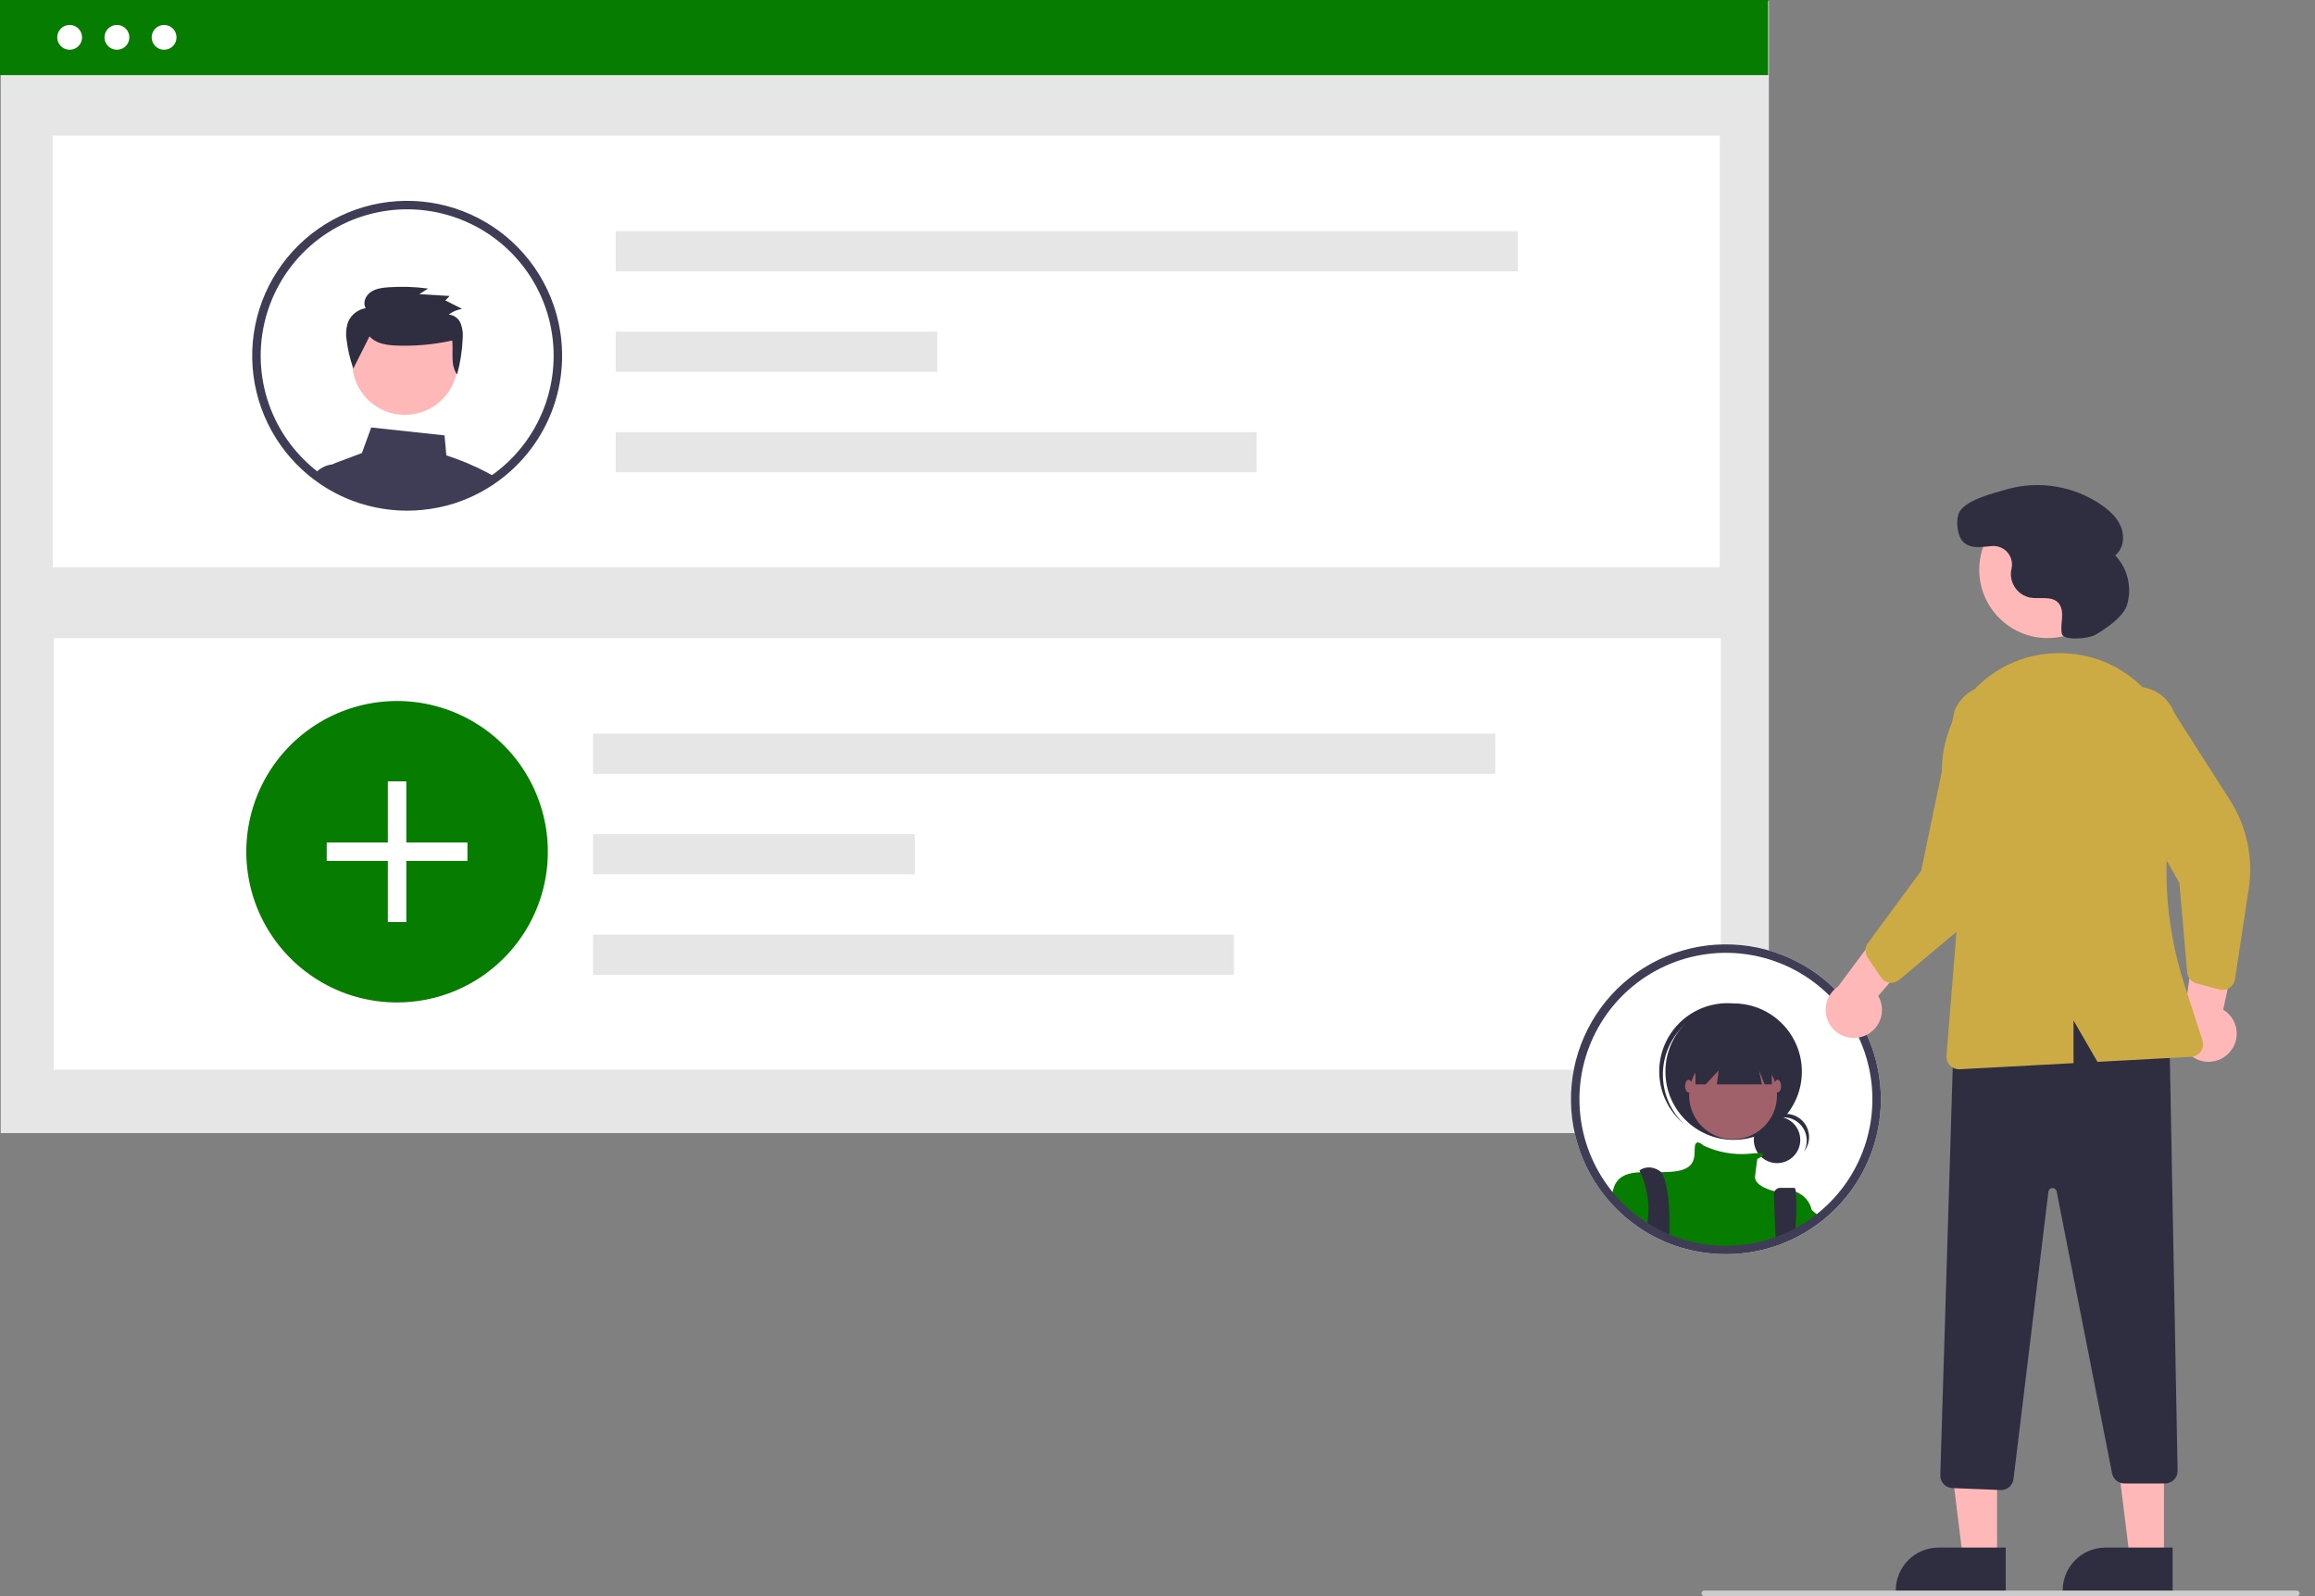 <svg width="116" height="80" viewBox="0 0 116 80" fill="none" xmlns="http://www.w3.org/2000/svg">
<rect x="0" y="0" width="116" height="80" fill="#808080" stroke="none"/>
<g clip-path="url(#clip0_2609_8097)">
<path d="M12.978 8.407C13.313 8.407 13.585 8.136 13.585 7.8C13.585 7.465 13.313 7.194 12.978 7.194C12.643 7.194 12.371 7.465 12.371 7.8C12.371 8.136 12.643 8.407 12.978 8.407Z" fill="white"/>
<path d="M15.281 8.407C15.616 8.407 15.888 8.136 15.888 7.8C15.888 7.465 15.616 7.194 15.281 7.194C14.945 7.194 14.674 7.465 14.674 7.8C14.674 8.136 14.945 8.407 15.281 8.407Z" fill="white"/>
<path d="M17.585 8.407C17.921 8.407 18.192 8.136 18.192 7.8C18.192 7.465 17.921 7.194 17.585 7.194C17.25 7.194 16.979 7.465 16.979 7.8C16.979 8.136 17.25 8.407 17.585 8.407Z" fill="white"/>
<path d="M88.57 9.226H11.504V9.655H88.57V9.226Z" fill="white"/>
<path d="M88.634 0.05H0.037V56.792H88.634V0.05Z" fill="#E6E6E6"/>
<path d="M88.597 0H0V3.764H88.597V0Z" fill="#077D00"/>
<path d="M86.175 6.8H2.645V28.43H86.175V6.8Z" fill="white"/>
<path d="M86.228 31.985H2.697V53.615H86.228V31.985Z" fill="white"/>
<path d="M76.058 11.585H30.852V13.6H76.058V11.585Z" fill="#E6E6E6"/>
<path d="M46.97 16.622H30.852V18.637H46.97V16.622Z" fill="#E6E6E6"/>
<path d="M62.962 21.659H30.852V23.674H62.962V21.659Z" fill="#E6E6E6"/>
<path d="M27.451 42.689C27.453 44.156 27.026 45.592 26.223 46.819C26.054 47.077 25.87 47.325 25.67 47.561C25.202 48.115 24.657 48.6 24.051 49C23.886 49.109 23.717 49.211 23.543 49.306C22.637 49.807 21.638 50.115 20.608 50.21C20.374 50.233 20.136 50.244 19.895 50.244C19.237 50.245 18.582 50.159 17.946 49.989C17.585 49.894 17.233 49.772 16.891 49.623C16.716 49.547 16.546 49.465 16.379 49.377C15.978 49.166 15.597 48.919 15.241 48.64C15.075 48.511 14.915 48.375 14.762 48.232C13.841 47.379 13.148 46.311 12.744 45.123C12.34 43.935 12.238 42.666 12.448 41.429C12.657 40.192 13.171 39.027 13.944 38.038C14.716 37.05 15.723 36.269 16.873 35.767C18.022 35.265 19.279 35.057 20.529 35.162C21.779 35.267 22.983 35.682 24.033 36.369C25.083 37.056 25.945 37.993 26.542 39.097C27.138 40.2 27.451 41.435 27.451 42.689V42.689Z" fill="#077D00"/>
<path d="M20.36 39.162H19.434V46.214H20.36V39.162Z" fill="white"/>
<path d="M23.423 42.225H16.371V43.151H23.423V42.225Z" fill="white"/>
<path d="M74.925 36.77H29.719V38.785H74.925V36.77Z" fill="#E6E6E6"/>
<path d="M45.837 41.807H29.719V43.821H45.837V41.807Z" fill="#E6E6E6"/>
<path d="M61.83 46.844H29.719V48.859H61.83V46.844Z" fill="#E6E6E6"/>
<path d="M5.859 2.495C6.203 2.495 6.482 2.216 6.482 1.872C6.482 1.529 6.203 1.25 5.859 1.25C5.515 1.25 5.236 1.529 5.236 1.872C5.236 2.216 5.515 2.495 5.859 2.495Z" fill="white"/>
<path d="M8.222 2.495C8.566 2.495 8.845 2.216 8.845 1.872C8.845 1.529 8.566 1.25 8.222 1.25C7.878 1.25 7.6 1.529 7.6 1.872C7.6 2.216 7.878 2.495 8.222 2.495Z" fill="white"/>
<path d="M3.49 2.495C3.834 2.495 4.112 2.216 4.112 1.872C4.112 1.529 3.834 1.25 3.49 1.25C3.146 1.25 2.867 1.529 2.867 1.872C2.867 2.216 3.146 2.495 3.49 2.495Z" fill="white"/>
<path d="M24.426 23.691C23.765 23.343 23.076 23.053 22.365 22.824L22.275 21.822L18.601 21.426L18.134 22.707L16.815 23.202C16.768 23.22 16.723 23.243 16.681 23.272H16.68C16.606 23.322 16.544 23.386 16.496 23.46C16.448 23.535 16.416 23.619 16.401 23.707C16.387 23.794 16.39 23.883 16.411 23.969L16.481 24.254C16.581 24.314 16.684 24.372 16.787 24.426L16.853 24.459C17.003 24.537 17.157 24.611 17.314 24.68C17.346 24.693 17.381 24.707 17.413 24.721C17.416 24.723 17.417 24.723 17.42 24.724C17.494 24.755 17.568 24.784 17.643 24.812C17.89 24.906 18.142 24.987 18.398 25.055C19.052 25.229 19.725 25.317 20.401 25.317C20.648 25.317 20.892 25.305 21.133 25.282C21.684 25.231 22.228 25.121 22.756 24.954C22.757 24.954 22.759 24.953 22.76 24.953C23.093 24.846 23.419 24.718 23.734 24.567C23.736 24.565 23.738 24.565 23.74 24.564C23.811 24.53 23.879 24.494 23.949 24.459L23.982 24.443C24.038 24.413 24.094 24.384 24.15 24.353C24.289 24.277 24.426 24.196 24.561 24.109C24.598 24.087 24.635 24.063 24.672 24.038C24.725 24.003 24.778 23.967 24.83 23.93C24.7 23.846 24.565 23.767 24.426 23.691Z" fill="#3F3D56"/>
<path d="M17.53 24.309L17.3 23.27H16.7C16.694 23.271 16.688 23.271 16.682 23.272H16.68C16.464 23.29 16.256 23.362 16.075 23.481C15.953 23.559 15.843 23.657 15.752 23.771C15.93 23.906 16.116 24.032 16.307 24.151L16.315 24.156C16.369 24.189 16.425 24.223 16.481 24.255C16.581 24.314 16.684 24.372 16.788 24.426L16.853 24.459C17.004 24.538 17.157 24.611 17.314 24.68C17.346 24.694 17.381 24.708 17.413 24.721C17.416 24.723 17.418 24.723 17.42 24.724C17.494 24.755 17.568 24.784 17.643 24.812L17.53 24.309Z" fill="#3F3D56"/>
<path d="M20.293 20.793C21.754 20.793 22.939 19.608 22.939 18.147C22.939 16.685 21.754 15.501 20.293 15.501C18.831 15.501 17.646 16.685 17.646 18.147C17.646 19.608 18.831 20.793 20.293 20.793Z" fill="#FFB8B8"/>
<path d="M18.516 16.858C18.79 17.182 19.254 17.273 19.681 17.311C20.681 17.366 21.684 17.284 22.662 17.067C22.722 17.655 22.557 18.288 22.903 18.771C23.065 18.186 23.159 17.584 23.184 16.978C23.209 16.718 23.175 16.456 23.084 16.211C23.036 16.088 22.953 15.981 22.847 15.903C22.741 15.824 22.615 15.777 22.483 15.767C22.68 15.618 22.911 15.519 23.155 15.48L22.315 15.057L22.531 14.836L21.01 14.743L21.45 14.463C20.787 14.372 20.116 14.351 19.449 14.4C19.139 14.423 18.815 14.466 18.564 14.646C18.312 14.825 18.167 15.182 18.323 15.446C18.128 15.478 17.944 15.559 17.789 15.682C17.634 15.805 17.513 15.966 17.438 16.149C17.342 16.439 17.319 16.749 17.37 17.05C17.428 17.534 17.54 18.01 17.706 18.468L18.516 16.858Z" fill="#2F2E41"/>
<path d="M27.735 15.278C27.364 14.211 26.764 13.239 25.979 12.428C25.193 11.616 24.239 10.986 23.185 10.582C22.131 10.177 21.001 10.007 19.874 10.084C18.747 10.16 17.651 10.482 16.661 11.026C15.671 11.57 14.812 12.323 14.144 13.234C13.475 14.144 13.013 15.189 12.79 16.296C12.567 17.403 12.588 18.546 12.851 19.644C13.115 20.742 13.615 21.769 14.317 22.654C14.386 22.742 14.459 22.83 14.533 22.915C14.538 22.921 14.542 22.926 14.548 22.932C14.73 23.141 14.923 23.34 15.126 23.528C15.18 23.577 15.235 23.627 15.291 23.674C15.397 23.769 15.506 23.86 15.618 23.946C15.663 23.981 15.706 24.016 15.752 24.049C15.931 24.185 16.116 24.31 16.307 24.43L16.315 24.434C16.37 24.468 16.425 24.501 16.481 24.533C16.582 24.593 16.685 24.65 16.788 24.705L16.853 24.738C17.004 24.816 17.157 24.89 17.315 24.958C17.347 24.972 17.382 24.986 17.414 25C17.417 25.002 17.418 25.002 17.421 25.003C17.495 25.034 17.569 25.063 17.644 25.091C17.891 25.185 18.143 25.266 18.399 25.333C19.053 25.507 19.726 25.595 20.402 25.595C20.649 25.595 20.893 25.584 21.134 25.56C21.685 25.509 22.229 25.4 22.756 25.233C22.758 25.233 22.759 25.232 22.761 25.232C23.094 25.125 23.419 24.996 23.735 24.845C23.736 24.844 23.739 24.844 23.741 24.843C23.811 24.809 23.88 24.773 23.95 24.738L23.983 24.721C24.039 24.692 24.095 24.663 24.15 24.632C24.29 24.555 24.426 24.475 24.561 24.388C24.599 24.366 24.635 24.342 24.673 24.317C24.726 24.282 24.779 24.246 24.83 24.208C24.899 24.161 24.967 24.112 25.034 24.062C25.055 24.047 25.077 24.031 25.098 24.015C26.404 23.023 27.362 21.644 27.836 20.075C28.31 18.505 28.274 16.826 27.735 15.278ZM24.842 23.676C24.796 23.712 24.748 23.747 24.701 23.779C24.655 23.814 24.609 23.847 24.561 23.878C24.521 23.907 24.48 23.935 24.439 23.962L24.426 23.97C24.395 23.991 24.365 24.01 24.334 24.03C24.218 24.102 24.101 24.172 23.983 24.239C23.97 24.246 23.958 24.253 23.945 24.26C23.892 24.289 23.839 24.317 23.787 24.345C23.779 24.349 23.771 24.352 23.764 24.356L23.756 24.36C23.689 24.395 23.62 24.429 23.552 24.461C23.289 24.588 23.017 24.698 22.74 24.79C22.703 24.802 22.667 24.815 22.631 24.826C22.132 24.985 21.617 25.089 21.095 25.138C20.866 25.159 20.635 25.17 20.402 25.17C19.763 25.172 19.126 25.088 18.508 24.922C18.191 24.839 17.88 24.734 17.578 24.607C17.563 24.6 17.546 24.595 17.531 24.587C17.514 24.581 17.499 24.575 17.483 24.568C17.467 24.561 17.451 24.554 17.435 24.546C17.304 24.488 17.174 24.426 17.047 24.36L16.986 24.328C16.831 24.247 16.679 24.161 16.531 24.069C16.488 24.043 16.444 24.015 16.402 23.985C16.391 23.978 16.381 23.971 16.37 23.964C16.271 23.899 16.172 23.831 16.076 23.76C16.01 23.711 15.945 23.662 15.88 23.612C15.773 23.531 15.67 23.445 15.57 23.355C15.517 23.311 15.465 23.262 15.415 23.216C15.217 23.034 15.03 22.84 14.855 22.636C14.796 22.569 14.739 22.502 14.685 22.433C14.672 22.419 14.661 22.404 14.65 22.389C13.744 21.247 13.199 19.86 13.085 18.406C12.971 16.953 13.292 15.498 14.008 14.228C14.723 12.957 15.801 11.929 17.104 11.274C18.407 10.618 19.875 10.366 21.322 10.549C22.768 10.731 24.128 11.341 25.227 12.299C26.326 13.257 27.114 14.521 27.492 15.93C27.869 17.338 27.819 18.827 27.347 20.207C26.875 21.586 26.003 22.794 24.842 23.676Z" fill="#3F3D56"/>
<path d="M93.815 52.544C93.444 51.477 92.844 50.505 92.059 49.694C91.273 48.883 90.32 48.253 89.265 47.848C88.211 47.443 87.081 47.273 85.954 47.35C84.827 47.426 83.731 47.748 82.741 48.292C81.752 48.836 80.892 49.59 80.224 50.5C79.555 51.41 79.093 52.455 78.87 53.562C78.647 54.669 78.668 55.812 78.931 56.91C79.195 58.008 79.695 59.035 80.397 59.92C80.466 60.008 80.539 60.096 80.613 60.181C80.618 60.187 80.622 60.192 80.628 60.198C80.81 60.407 81.003 60.606 81.207 60.794C81.26 60.843 81.315 60.893 81.371 60.941C81.477 61.035 81.586 61.126 81.698 61.212C81.919 61.386 82.149 61.548 82.387 61.696L82.395 61.7C82.55 61.797 82.708 61.886 82.868 61.971L82.933 62.004C83.084 62.082 83.237 62.156 83.395 62.224C83.427 62.238 83.462 62.252 83.494 62.266C83.497 62.268 83.498 62.268 83.501 62.269C83.819 62.401 84.146 62.512 84.479 62.599C85.133 62.773 85.806 62.861 86.482 62.861C86.729 62.861 86.973 62.85 87.214 62.827C87.765 62.776 88.309 62.666 88.836 62.499C88.838 62.499 88.839 62.498 88.841 62.498C89.174 62.391 89.499 62.262 89.815 62.111C89.816 62.11 89.819 62.11 89.82 62.109C89.891 62.075 89.96 62.039 90.029 62.004L90.063 61.987C90.119 61.958 90.174 61.929 90.23 61.898C90.37 61.822 90.506 61.741 90.641 61.654C90.679 61.632 90.715 61.608 90.753 61.583C90.876 61.502 90.997 61.416 91.114 61.328C91.135 61.313 91.157 61.297 91.178 61.281C92.484 60.289 93.442 58.91 93.916 57.341C94.39 55.771 94.355 54.092 93.815 52.544Z" fill="white"/>
<path d="M89.045 58.297C89.687 58.297 90.208 57.776 90.208 57.133C90.208 56.49 89.687 55.969 89.045 55.969C88.402 55.969 87.881 56.49 87.881 57.133C87.881 57.776 88.402 58.297 89.045 58.297Z" fill="#2F2E41"/>
<path d="M89.369 56.002C89.571 56.002 89.769 56.054 89.944 56.153C90.119 56.253 90.266 56.396 90.369 56.569C90.472 56.742 90.529 56.939 90.533 57.14C90.537 57.342 90.49 57.541 90.394 57.718C90.495 57.592 90.568 57.446 90.61 57.289C90.651 57.133 90.659 56.97 90.634 56.811C90.609 56.651 90.551 56.498 90.464 56.362C90.376 56.227 90.262 56.11 90.127 56.021C89.992 55.932 89.84 55.872 89.681 55.845C89.522 55.818 89.358 55.824 89.202 55.863C89.045 55.903 88.898 55.974 88.771 56.073C88.643 56.172 88.538 56.297 88.461 56.439C88.57 56.303 88.708 56.193 88.865 56.117C89.023 56.041 89.195 56.002 89.37 56.002H89.369Z" fill="#2F2E41"/>
<path d="M86.87 57.131C88.758 57.131 90.288 55.6 90.288 53.712C90.288 51.824 88.758 50.294 86.87 50.294C84.982 50.294 83.451 51.824 83.451 53.712C83.451 55.6 84.982 57.131 86.87 57.131Z" fill="#2F2E41"/>
<path d="M84.187 51.591C84.776 50.929 85.6 50.521 86.484 50.454C87.367 50.387 88.243 50.666 88.925 51.233C88.897 51.206 88.869 51.179 88.84 51.154C88.165 50.549 87.277 50.237 86.372 50.286C85.466 50.336 84.618 50.743 84.013 51.419C83.408 52.094 83.096 52.982 83.146 53.887C83.195 54.793 83.603 55.641 84.278 56.246C84.285 56.252 84.291 56.258 84.298 56.263C84.327 56.289 84.356 56.314 84.386 56.338C83.744 55.727 83.364 54.891 83.327 54.005C83.29 53.119 83.598 52.254 84.187 51.591Z" fill="#2F2E41"/>
<path d="M86.84 57.102C88.056 57.102 89.042 56.116 89.042 54.9C89.042 53.684 88.056 52.698 86.84 52.698C85.624 52.698 84.639 53.684 84.639 54.9C84.639 56.116 85.624 57.102 86.84 57.102Z" fill="#A0616A"/>
<path d="M90.781 60.637V61.376C90.646 61.462 90.509 61.543 90.37 61.619C90.314 61.65 90.258 61.679 90.203 61.709L90.169 61.725C90.099 61.76 90.031 61.797 89.96 61.83C89.959 61.831 89.956 61.831 89.954 61.833C89.639 61.984 89.313 62.113 88.98 62.219C88.979 62.219 88.977 62.22 88.976 62.22C88.448 62.387 87.904 62.497 87.353 62.548C87.112 62.572 86.868 62.583 86.622 62.583C85.945 62.583 85.272 62.495 84.619 62.321C84.285 62.233 83.959 62.123 83.64 61.99C83.638 61.989 83.636 61.989 83.633 61.987C83.601 61.974 83.566 61.96 83.534 61.946C83.377 61.877 83.224 61.803 83.073 61.725L83.007 61.692C82.847 61.607 82.69 61.518 82.535 61.422L82.527 61.417C82.288 61.269 82.058 61.107 81.838 60.934C81.725 60.847 81.617 60.757 81.51 60.662C81.455 60.614 81.399 60.564 81.346 60.516C81.142 60.327 80.949 60.128 80.768 59.919C80.792 59.774 80.827 59.631 80.874 59.491L80.875 59.49C80.883 59.466 80.893 59.443 80.904 59.42C80.912 59.4 80.921 59.38 80.931 59.361C81.18 58.895 81.632 58.779 82.192 58.754C82.508 58.74 82.858 58.755 83.228 58.751C83.423 58.749 83.625 58.742 83.827 58.724C85.103 58.609 84.871 57.856 84.928 57.45C84.985 57.057 85.339 57.398 85.363 57.42L85.365 57.421C86.086 57.759 86.885 57.899 87.678 57.827C87.815 57.81 87.951 57.8 88.088 57.796C88.448 57.792 88.37 57.895 88.246 57.98C88.185 58.02 88.123 58.055 88.057 58.086C88.057 58.086 88 58.434 87.942 58.956C87.886 59.455 88.842 59.689 88.922 59.707C88.923 59.708 88.925 59.709 88.927 59.709C89.276 59.618 89.644 59.628 89.988 59.736H89.989C90.186 59.809 90.361 59.929 90.499 60.086C90.638 60.243 90.734 60.433 90.781 60.637Z" fill="#077D00"/>
<path d="M83.655 61.533C83.655 61.636 83.652 61.735 83.648 61.828C83.647 61.884 83.644 61.938 83.641 61.99C83.638 61.989 83.637 61.989 83.634 61.987C83.602 61.973 83.567 61.959 83.535 61.945C83.378 61.877 83.224 61.803 83.074 61.725L83.008 61.692C82.848 61.607 82.691 61.517 82.536 61.421C82.54 61.373 82.547 61.324 82.554 61.275C82.569 61.168 82.582 61.059 82.59 60.952C82.645 60.198 82.508 59.442 82.193 58.755V58.754C82.165 58.698 82.148 58.667 82.148 58.667C82.148 58.667 82.554 58.319 83.132 58.667C83.169 58.689 83.202 58.717 83.229 58.751C83.577 59.162 83.672 60.545 83.655 61.533Z" fill="#2F2E41"/>
<path d="M89.983 61.343C89.978 61.5 89.969 61.663 89.96 61.828V61.83C89.958 61.831 89.956 61.831 89.954 61.833C89.639 61.984 89.313 62.113 88.98 62.219C88.978 62.219 88.977 62.22 88.976 62.22L88.96 61.828L88.959 61.777L88.885 59.87C88.883 59.827 88.89 59.784 88.905 59.743C88.92 59.703 88.943 59.666 88.973 59.635C89.003 59.603 89.039 59.579 89.079 59.562C89.118 59.544 89.161 59.536 89.204 59.536H89.911C89.946 59.536 89.971 59.607 89.988 59.735V59.736C90.022 60.272 90.02 60.809 89.983 61.343Z" fill="#2F2E41"/>
<path d="M84.957 52.148V54.35H85.467L86.116 53.655L86.029 54.35H88.283L88.143 53.655L88.422 54.35H88.781V52.148H84.957Z" fill="#2F2E41"/>
<path d="M84.611 54.755C84.707 54.755 84.785 54.612 84.785 54.437C84.785 54.261 84.707 54.118 84.611 54.118C84.515 54.118 84.438 54.261 84.438 54.437C84.438 54.612 84.515 54.755 84.611 54.755Z" fill="#A0616A"/>
<path d="M89.072 54.755C89.168 54.755 89.246 54.612 89.246 54.437C89.246 54.261 89.168 54.118 89.072 54.118C88.976 54.118 88.898 54.261 88.898 54.437C88.898 54.612 88.976 54.755 89.072 54.755Z" fill="#A0616A"/>
<path d="M91.254 61.049C91.137 61.137 91.016 61.224 90.893 61.304C90.855 61.33 90.819 61.353 90.782 61.376C90.646 61.462 90.51 61.543 90.37 61.619C90.315 61.65 90.259 61.679 90.203 61.709V60.173C90.203 60.173 90.426 60.351 90.782 60.648C90.826 60.685 90.872 60.725 90.921 60.766C91.024 60.853 91.136 60.948 91.254 61.049Z" fill="#077D00"/>
<path d="M93.815 52.544C93.444 51.477 92.844 50.505 92.059 49.694C91.273 48.883 90.32 48.253 89.265 47.848C88.211 47.443 87.081 47.273 85.954 47.35C84.827 47.426 83.731 47.748 82.741 48.292C81.752 48.836 80.892 49.59 80.224 50.5C79.555 51.41 79.093 52.455 78.87 53.562C78.647 54.669 78.668 55.812 78.931 56.91C79.195 58.008 79.695 59.035 80.397 59.92C80.466 60.008 80.539 60.096 80.613 60.181C80.618 60.187 80.622 60.192 80.628 60.198C80.81 60.407 81.003 60.606 81.207 60.794C81.26 60.843 81.315 60.893 81.371 60.941C81.477 61.035 81.586 61.126 81.698 61.212C81.919 61.386 82.149 61.548 82.387 61.696L82.395 61.7C82.55 61.797 82.708 61.886 82.868 61.971L82.933 62.004C83.084 62.082 83.237 62.156 83.395 62.224C83.427 62.238 83.462 62.252 83.494 62.266C83.497 62.268 83.498 62.268 83.501 62.269C83.819 62.401 84.146 62.512 84.479 62.599C85.133 62.773 85.806 62.861 86.482 62.861C86.729 62.861 86.973 62.85 87.214 62.827C87.765 62.776 88.309 62.666 88.836 62.499C88.838 62.499 88.839 62.498 88.841 62.498C89.174 62.391 89.499 62.262 89.815 62.111C89.816 62.11 89.819 62.11 89.82 62.109C89.891 62.075 89.96 62.039 90.029 62.004L90.063 61.987C90.119 61.958 90.174 61.929 90.23 61.898C90.37 61.822 90.506 61.741 90.641 61.654C90.679 61.632 90.715 61.608 90.753 61.583C90.876 61.502 90.997 61.416 91.114 61.328C91.135 61.313 91.157 61.297 91.178 61.281C92.484 60.289 93.442 58.91 93.916 57.341C94.39 55.771 94.355 54.092 93.815 52.544ZM90.922 60.942C90.876 60.978 90.828 61.013 90.781 61.045C90.735 61.08 90.689 61.114 90.641 61.144C90.601 61.173 90.561 61.201 90.519 61.228C90.484 61.252 90.449 61.274 90.414 61.296C90.299 61.368 90.181 61.438 90.063 61.505C90.05 61.512 90.038 61.519 90.025 61.526C89.972 61.555 89.919 61.583 89.867 61.611C89.859 61.615 89.851 61.618 89.844 61.622L89.836 61.626C89.769 61.661 89.701 61.695 89.632 61.727C89.369 61.854 89.097 61.964 88.82 62.056C88.783 62.068 88.747 62.081 88.711 62.092C88.212 62.251 87.697 62.355 87.175 62.404C86.946 62.425 86.715 62.436 86.482 62.436C85.843 62.438 85.206 62.354 84.588 62.188C84.271 62.105 83.96 62 83.658 61.873C83.626 61.861 83.594 61.847 83.564 61.834C83.547 61.827 83.531 61.82 83.515 61.812C83.384 61.755 83.254 61.692 83.127 61.626L83.066 61.594C82.911 61.514 82.759 61.427 82.611 61.335C82.557 61.302 82.503 61.267 82.45 61.231C82.282 61.12 82.119 61.002 81.96 60.878C81.853 60.797 81.75 60.711 81.65 60.621C81.597 60.577 81.545 60.528 81.495 60.482C81.297 60.3 81.11 60.106 80.935 59.902C80.876 59.835 80.819 59.768 80.765 59.699C80.752 59.685 80.741 59.67 80.73 59.656C79.824 58.513 79.279 57.126 79.165 55.672C79.051 54.219 79.372 52.764 80.088 51.494C80.803 50.223 81.881 49.195 83.184 48.54C84.487 47.885 85.955 47.632 87.401 47.815C88.848 47.997 90.208 48.607 91.307 49.565C92.406 50.523 93.194 51.787 93.572 53.196C93.949 54.604 93.899 56.093 93.427 57.473C92.955 58.852 92.083 60.06 90.922 60.942Z" fill="#3F3D56"/>
<path d="M93.379 51.935C93.571 51.865 93.746 51.754 93.891 51.609C94.036 51.465 94.148 51.29 94.218 51.097C94.288 50.905 94.315 50.699 94.297 50.495C94.279 50.291 94.217 50.093 94.114 49.916L97.37 46.146L94.803 45.812L92.105 49.443C91.818 49.635 91.612 49.926 91.526 50.26C91.439 50.593 91.478 50.948 91.635 51.255C91.792 51.562 92.056 51.801 92.377 51.926C92.699 52.052 93.055 52.055 93.379 51.935Z" fill="#FFB8B8"/>
<path d="M111.731 52.732C111.866 52.578 111.965 52.396 112.023 52.199C112.08 52.002 112.093 51.795 112.062 51.593C112.03 51.39 111.955 51.197 111.841 51.027C111.727 50.857 111.577 50.714 111.401 50.608L112.436 45.736L110.027 46.68L109.413 51.162C109.255 51.469 109.214 51.823 109.299 52.157C109.384 52.491 109.589 52.783 109.875 52.976C110.161 53.17 110.507 53.252 110.849 53.207C111.191 53.161 111.505 52.992 111.731 52.732Z" fill="#FFB8B8"/>
<path d="M100.069 78.124L98.36 78.124L97.547 71.532L100.069 71.533L100.069 78.124Z" fill="#FFB8B8"/>
<path d="M100.504 79.78L94.994 79.78V79.71C94.994 79.429 95.05 79.15 95.157 78.89C95.265 78.629 95.423 78.393 95.622 78.194C95.821 77.995 96.058 77.837 96.318 77.729C96.578 77.621 96.857 77.566 97.139 77.566L100.504 77.566L100.504 79.78Z" fill="#2F2E41"/>
<path d="M108.432 78.124L106.723 78.124L105.91 71.532L108.432 71.533L108.432 78.124Z" fill="#FFB8B8"/>
<path d="M108.867 79.78L103.357 79.78V79.71C103.357 79.429 103.413 79.15 103.521 78.89C103.628 78.629 103.786 78.393 103.986 78.194C104.185 77.995 104.421 77.837 104.681 77.729C104.942 77.621 105.22 77.566 105.502 77.566L108.867 77.566L108.867 79.78Z" fill="#2F2E41"/>
<path d="M100.246 74.682L97.827 74.585C97.662 74.578 97.506 74.507 97.394 74.386C97.281 74.265 97.22 74.105 97.225 73.939L97.906 51.585L97.951 51.569C102.19 50.035 105.698 50.151 108.673 51.923L108.706 51.943L109.115 73.715C109.116 73.798 109.101 73.881 109.07 73.959C109.04 74.036 108.994 74.107 108.935 74.166C108.877 74.226 108.807 74.273 108.73 74.305C108.653 74.338 108.571 74.354 108.488 74.354H106.448C106.303 74.354 106.162 74.303 106.05 74.211C105.937 74.119 105.861 73.99 105.832 73.848L103.054 59.713C103.044 59.664 103.017 59.62 102.978 59.59C102.939 59.559 102.891 59.543 102.841 59.544C102.791 59.546 102.744 59.566 102.707 59.599C102.67 59.633 102.647 59.679 102.641 59.728L100.893 74.131C100.874 74.283 100.8 74.422 100.686 74.524C100.571 74.625 100.424 74.682 100.27 74.683C100.262 74.683 100.254 74.682 100.246 74.682Z" fill="#2F2E41"/>
<path d="M102.599 31.981C104.49 31.981 106.023 30.448 106.023 28.558C106.023 26.667 104.49 25.134 102.599 25.134C100.709 25.134 99.176 26.667 99.176 28.558C99.176 30.448 100.709 31.981 102.599 31.981Z" fill="#FFB8B8"/>
<path d="M94.535 49.214C94.416 49.167 94.314 49.085 94.243 48.979L93.582 47.989C93.51 47.882 93.474 47.755 93.477 47.626C93.48 47.498 93.522 47.373 93.598 47.269L96.265 43.649L97.936 35.633C98.032 35.386 98.176 35.16 98.359 34.968C98.543 34.776 98.763 34.622 99.005 34.515C99.249 34.408 99.51 34.35 99.776 34.344C100.041 34.339 100.305 34.385 100.552 34.482C100.8 34.578 101.026 34.722 101.218 34.906C101.409 35.09 101.563 35.309 101.669 35.552C101.776 35.795 101.834 36.057 101.839 36.323C101.845 36.588 101.798 36.852 101.702 37.099L100.912 42.201C100.673 43.749 99.879 45.158 98.678 46.165L95.168 49.111C95.1 49.168 95.022 49.209 94.937 49.234C94.852 49.258 94.763 49.264 94.676 49.252C94.628 49.245 94.58 49.232 94.535 49.214Z" fill="#CCAB45"/>
<path d="M111.583 49.577C111.463 49.621 111.332 49.626 111.209 49.593L110.058 49.288C109.934 49.254 109.823 49.183 109.74 49.085C109.657 48.986 109.606 48.864 109.595 48.736L109.205 44.257L105.163 37.136C105.071 36.887 105.03 36.622 105.041 36.356C105.052 36.091 105.115 35.831 105.227 35.59C105.338 35.349 105.497 35.132 105.692 34.953C105.888 34.773 106.117 34.633 106.366 34.542C106.615 34.451 106.88 34.41 107.146 34.421C107.411 34.432 107.671 34.496 107.912 34.608C108.153 34.72 108.369 34.878 108.549 35.074C108.728 35.27 108.867 35.499 108.958 35.748L111.736 40.1C112.58 41.42 112.915 43.002 112.679 44.551L111.99 49.082C111.977 49.169 111.946 49.252 111.898 49.326C111.85 49.4 111.788 49.464 111.714 49.512C111.673 49.539 111.629 49.561 111.583 49.577Z" fill="#CCAB45"/>
<path d="M98.856 34.637C99.444 33.992 100.169 33.487 100.978 33.16C101.787 32.833 102.659 32.692 103.53 32.747C103.588 32.751 103.645 32.755 103.701 32.759C104.527 32.824 105.329 33.065 106.054 33.465C106.779 33.865 107.41 34.416 107.905 35.079C108.409 35.752 108.763 36.525 108.944 37.346C109.124 38.166 109.128 39.016 108.954 39.838C108.29 42.981 108.458 46.242 109.441 49.299L110.36 52.151C110.389 52.242 110.397 52.339 110.383 52.434C110.37 52.529 110.334 52.62 110.28 52.699C110.225 52.778 110.153 52.843 110.07 52.89C109.986 52.937 109.892 52.964 109.796 52.969L105.101 53.222L103.9 51.146V53.286L98.193 53.593C98.182 53.594 98.171 53.594 98.159 53.594C98.073 53.594 97.987 53.576 97.908 53.541C97.829 53.507 97.757 53.456 97.698 53.392C97.64 53.329 97.595 53.253 97.567 53.172C97.538 53.09 97.527 53.003 97.534 52.917L98.179 44.918L97.37 39.486C97.239 38.618 97.305 37.732 97.562 36.893C97.819 36.053 98.261 35.283 98.856 34.637Z" fill="#CCAB45"/>
<path d="M104.979 31.826C104.662 32.008 103.409 32.129 103.32 31.774L103.318 31.766C103.256 31.507 103.307 31.235 103.325 30.969C103.343 30.702 103.317 30.409 103.135 30.213C102.797 29.848 102.195 30.042 101.706 29.949C101.419 29.885 101.165 29.719 100.992 29.482C100.82 29.244 100.739 28.952 100.766 28.66C100.773 28.604 100.784 28.549 100.796 28.493C100.827 28.353 100.824 28.207 100.789 28.068C100.754 27.928 100.687 27.799 100.594 27.69C100.5 27.581 100.382 27.495 100.25 27.439C100.118 27.383 99.974 27.358 99.831 27.367C99.336 27.395 98.802 27.545 98.393 27.179C98.077 26.895 97.999 26.158 98.139 25.757C98.372 25.082 99.869 24.729 100.522 24.535C101.33 24.302 102.181 24.251 103.011 24.387C103.841 24.524 104.63 24.843 105.321 25.323C105.734 25.614 106.12 25.979 106.295 26.453C106.471 26.926 106.387 27.523 105.99 27.835C106.297 28.161 106.514 28.562 106.618 28.997C106.722 29.433 106.709 29.888 106.582 30.317C106.386 30.949 105.451 31.554 104.979 31.826Z" fill="#2F2E41"/>
<path d="M115.088 80H85.399C85.362 80 85.327 79.985 85.301 79.959C85.275 79.933 85.26 79.897 85.26 79.861C85.26 79.824 85.275 79.788 85.301 79.762C85.327 79.736 85.362 79.721 85.399 79.721H115.088C115.125 79.721 115.161 79.736 115.187 79.762C115.213 79.788 115.227 79.824 115.227 79.861C115.227 79.897 115.213 79.933 115.187 79.959C115.161 79.985 115.125 80 115.088 80Z" fill="#CCCCCC"/>
</g>
<defs>
<clipPath id="clip0_2609_8097">
<rect width="115.227" height="80" fill="white"/>
</clipPath>
</defs>
</svg>
